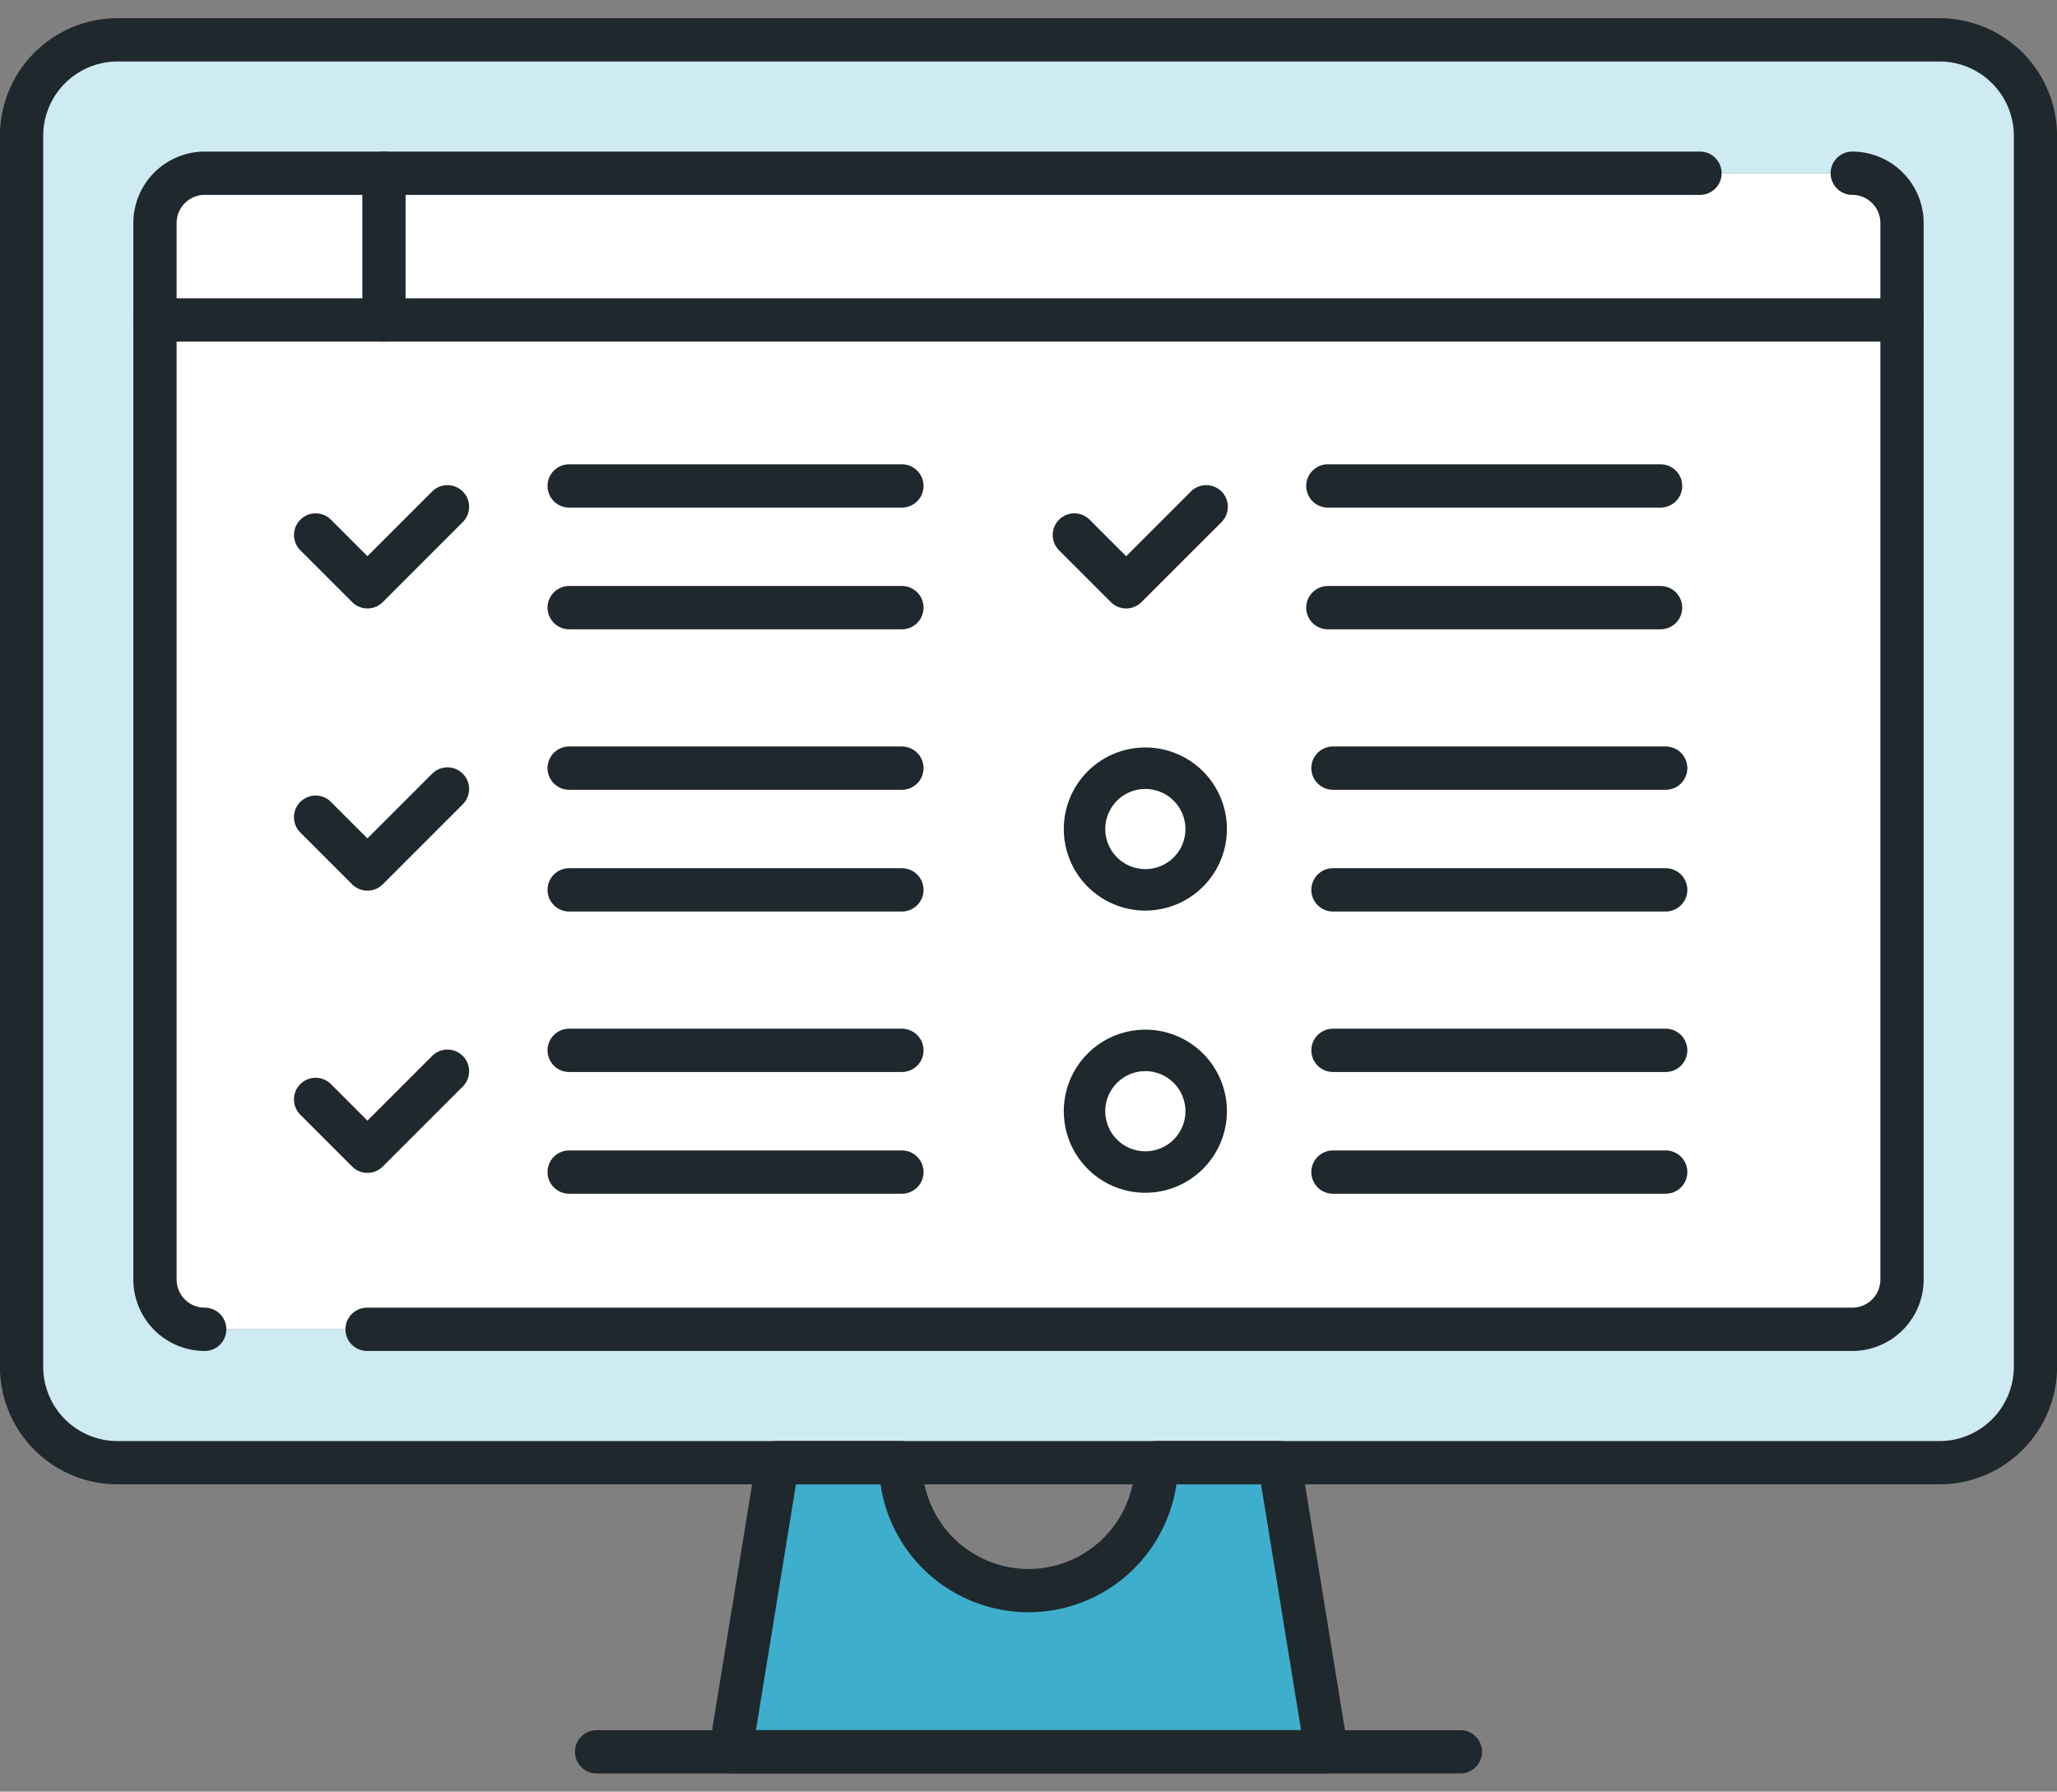 <svg id="Layer_1" data-name="Layer 1" xmlns="http://www.w3.org/2000/svg" viewBox="0 0 61.996 54"><rect x="0" y="0" width="61.996" height="54" fill="#808080" stroke="none"/><defs><style>.cls-1{fill:#fff;}.cls-2{fill:#ceeaf2;}.cls-3{fill:#3dafcc;}.cls-4{fill:#1f282c;}</style></defs><title>online_test</title><path class="cls-1" d="M6.17,40.065A1.499,1.499,0,0,1,4.671,38.566V6.721A1.499,1.499,0,0,1,6.17,5.221H55.826a1.499,1.499,0,0,1,1.499,1.499V38.566a1.499,1.499,0,0,1-1.499,1.499H6.17Z"/><path class="cls-2" d="M58.455,1.2H3.541A2.891,2.891,0,0,0,.65,4.091v37.103A2.891,2.891,0,0,0,3.541,44.086H58.455a2.891,2.891,0,0,0,2.891-2.891V4.091A2.891,2.891,0,0,0,58.455,1.2ZM57.325,38.56a1.505,1.505,0,0,1-1.505,1.505H6.176A1.504,1.504,0,0,1,4.671,38.56V6.726A1.504,1.504,0,0,1,6.176,5.221H55.821A1.504,1.504,0,0,1,57.325,6.726Z"/><path class="cls-3" d="M38.561,44.086h-3.709a3.855,3.855,0,1,1-7.709,0H23.435l-1.418,8.714H39.979Z"/><path class="cls-4" d="M58.455,44.738H3.541A3.547,3.547,0,0,1-.002,41.195V4.092A3.547,3.547,0,0,1,3.541.548H58.455A3.547,3.547,0,0,1,61.998,4.092V41.195A3.547,3.547,0,0,1,58.455,44.738ZM3.541,1.853A2.242,2.242,0,0,0,1.302,4.092V41.195a2.242,2.242,0,0,0,2.24,2.239H58.455a2.242,2.242,0,0,0,2.24-2.239V4.092a2.242,2.242,0,0,0-2.24-2.239Z"/><path class="cls-4" d="M6.17,40.718a2.154,2.154,0,0,1-2.151-2.152V6.721A2.154,2.154,0,0,1,6.17,4.569H51.236a.652.652,0,0,1,0,1.305H6.17a.848.848,0,0,0-.847.847v31.845a.848.848,0,0,0,.847.847.652.652,0,0,1,0,1.305Z"/><path class="cls-4" d="M55.826,40.718H11.064a.652.652,0,0,1,0-1.305H55.826a.848.848,0,0,0,.847-.847V6.721a.848.848,0,0,0-.847-.847.652.652,0,0,1,0-1.305,2.154,2.154,0,0,1,2.151,2.152v31.845A2.154,2.154,0,0,1,55.826,40.718Z"/><path class="cls-4" d="M44.014,53.452H17.982a.652.652,0,0,1,0-1.305H44.014a.652.652,0,0,1,0,1.305Z"/><path class="cls-4" d="M39.979,53.452H22.017a.653.653,0,0,1-.644-.757l1.418-8.713a.652.652,0,0,1,.644-.548h3.709a.652.652,0,0,1,.652.652,3.203,3.203,0,0,0,6.406,0,.652.652,0,0,1,.652-.652h3.709a.652.652,0,0,1,.644.548l1.418,8.713a.653.653,0,0,1-.644.757ZM22.783,52.147H39.213l-1.206-7.409H35.457a4.507,4.507,0,0,1-8.919,0H23.989Z"/><path class="cls-4" d="M57.325,10.296H4.671a.652.652,0,0,1,0-1.305H57.325a.652.652,0,0,1,0,1.305Z"/><path class="cls-4" d="M11.572,10.296a.652.652,0,0,1-.652-.652V5.221a.652.652,0,1,1,1.304,0V9.644A.652.652,0,0,1,11.572,10.296Z"/><path class="cls-4" d="M11.074,18.339h0a.653.653,0,0,1-.461-.192L9.052,16.586a.652.652,0,1,1,.923-.922l1.1,1.1L13.025,14.813a.652.652,0,0,1,.922.923l-2.411,2.412A.655.655,0,0,1,11.074,18.339Z"/><path class="cls-4" d="M27.182,15.299H17.155a.652.652,0,0,1,0-1.305H27.182a.652.652,0,0,1,0,1.305Z"/><path class="cls-4" d="M27.182,18.967H17.155a.652.652,0,0,1,0-1.305H27.182a.652.652,0,0,1,0,1.305Z"/><path class="cls-4" d="M33.941,18.339h0a.653.653,0,0,1-.461-.192l-1.561-1.561a.652.652,0,1,1,.923-.922l1.1,1.101,1.951-1.952a.652.652,0,0,1,.922.923l-2.412,2.412A.655.655,0,0,1,33.941,18.339Z"/><path class="cls-4" d="M50.048,15.299H40.021a.652.652,0,0,1,0-1.305H50.048a.652.652,0,0,1,0,1.305Z"/><path class="cls-4" d="M50.048,18.967H40.021a.652.652,0,0,1,0-1.305H50.048a.652.652,0,0,1,0,1.305Z"/><path class="cls-4" d="M11.074,26.844a.649.649,0,0,1-.461-.191L9.052,25.092a.652.652,0,0,1,.922-.923l1.1,1.101L13.025,23.319a.652.652,0,0,1,.922.923l-2.411,2.411A.649.649,0,0,1,11.074,26.844Z"/><path class="cls-4" d="M27.182,23.804H17.155a.652.652,0,0,1,0-1.305H27.182a.652.652,0,0,1,0,1.305Z"/><path class="cls-4" d="M27.182,27.473H17.155a.652.652,0,0,1,0-1.305H27.182a.652.652,0,0,1,0,1.305Z"/><path class="cls-4" d="M50.202,23.804H40.175a.652.652,0,0,1,0-1.305H50.202a.652.652,0,0,1,0,1.305Z"/><path class="cls-4" d="M50.202,27.473H40.175a.652.652,0,0,1,0-1.305H50.202a.652.652,0,0,1,0,1.305Z"/><path class="cls-4" d="M34.52,27.445a2.458,2.458,0,1,1,2.458-2.458A2.461,2.461,0,0,1,34.52,27.445Zm0-3.666a1.208,1.208,0,1,0,1.208,1.208A1.209,1.209,0,0,0,34.52,23.779Z"/><path class="cls-4" d="M50.202,32.31H40.175a.652.652,0,0,1,0-1.305H50.202a.652.652,0,0,1,0,1.305Z"/><path class="cls-4" d="M50.202,35.979H40.175a.652.652,0,0,1,0-1.305H50.202a.652.652,0,0,1,0,1.305Z"/><path class="cls-4" d="M34.52,35.95a2.458,2.458,0,1,1,2.458-2.458A2.461,2.461,0,0,1,34.52,35.95Zm0-3.666A1.208,1.208,0,1,0,35.728,33.492,1.209,1.209,0,0,0,34.52,32.284Z"/><path class="cls-4" d="M11.074,35.35a.649.649,0,0,1-.461-.191L9.052,33.598a.652.652,0,0,1,.922-.923L11.074,33.776,13.025,31.825a.652.652,0,0,1,.922.923l-2.411,2.411A.649.649,0,0,1,11.074,35.35Z"/><path class="cls-4" d="M27.182,32.31H17.155a.652.652,0,0,1,0-1.305H27.182a.652.652,0,0,1,0,1.305Z"/><path class="cls-4" d="M27.182,35.979H17.155a.652.652,0,0,1,0-1.305H27.182a.652.652,0,0,1,0,1.305Z"/></svg>